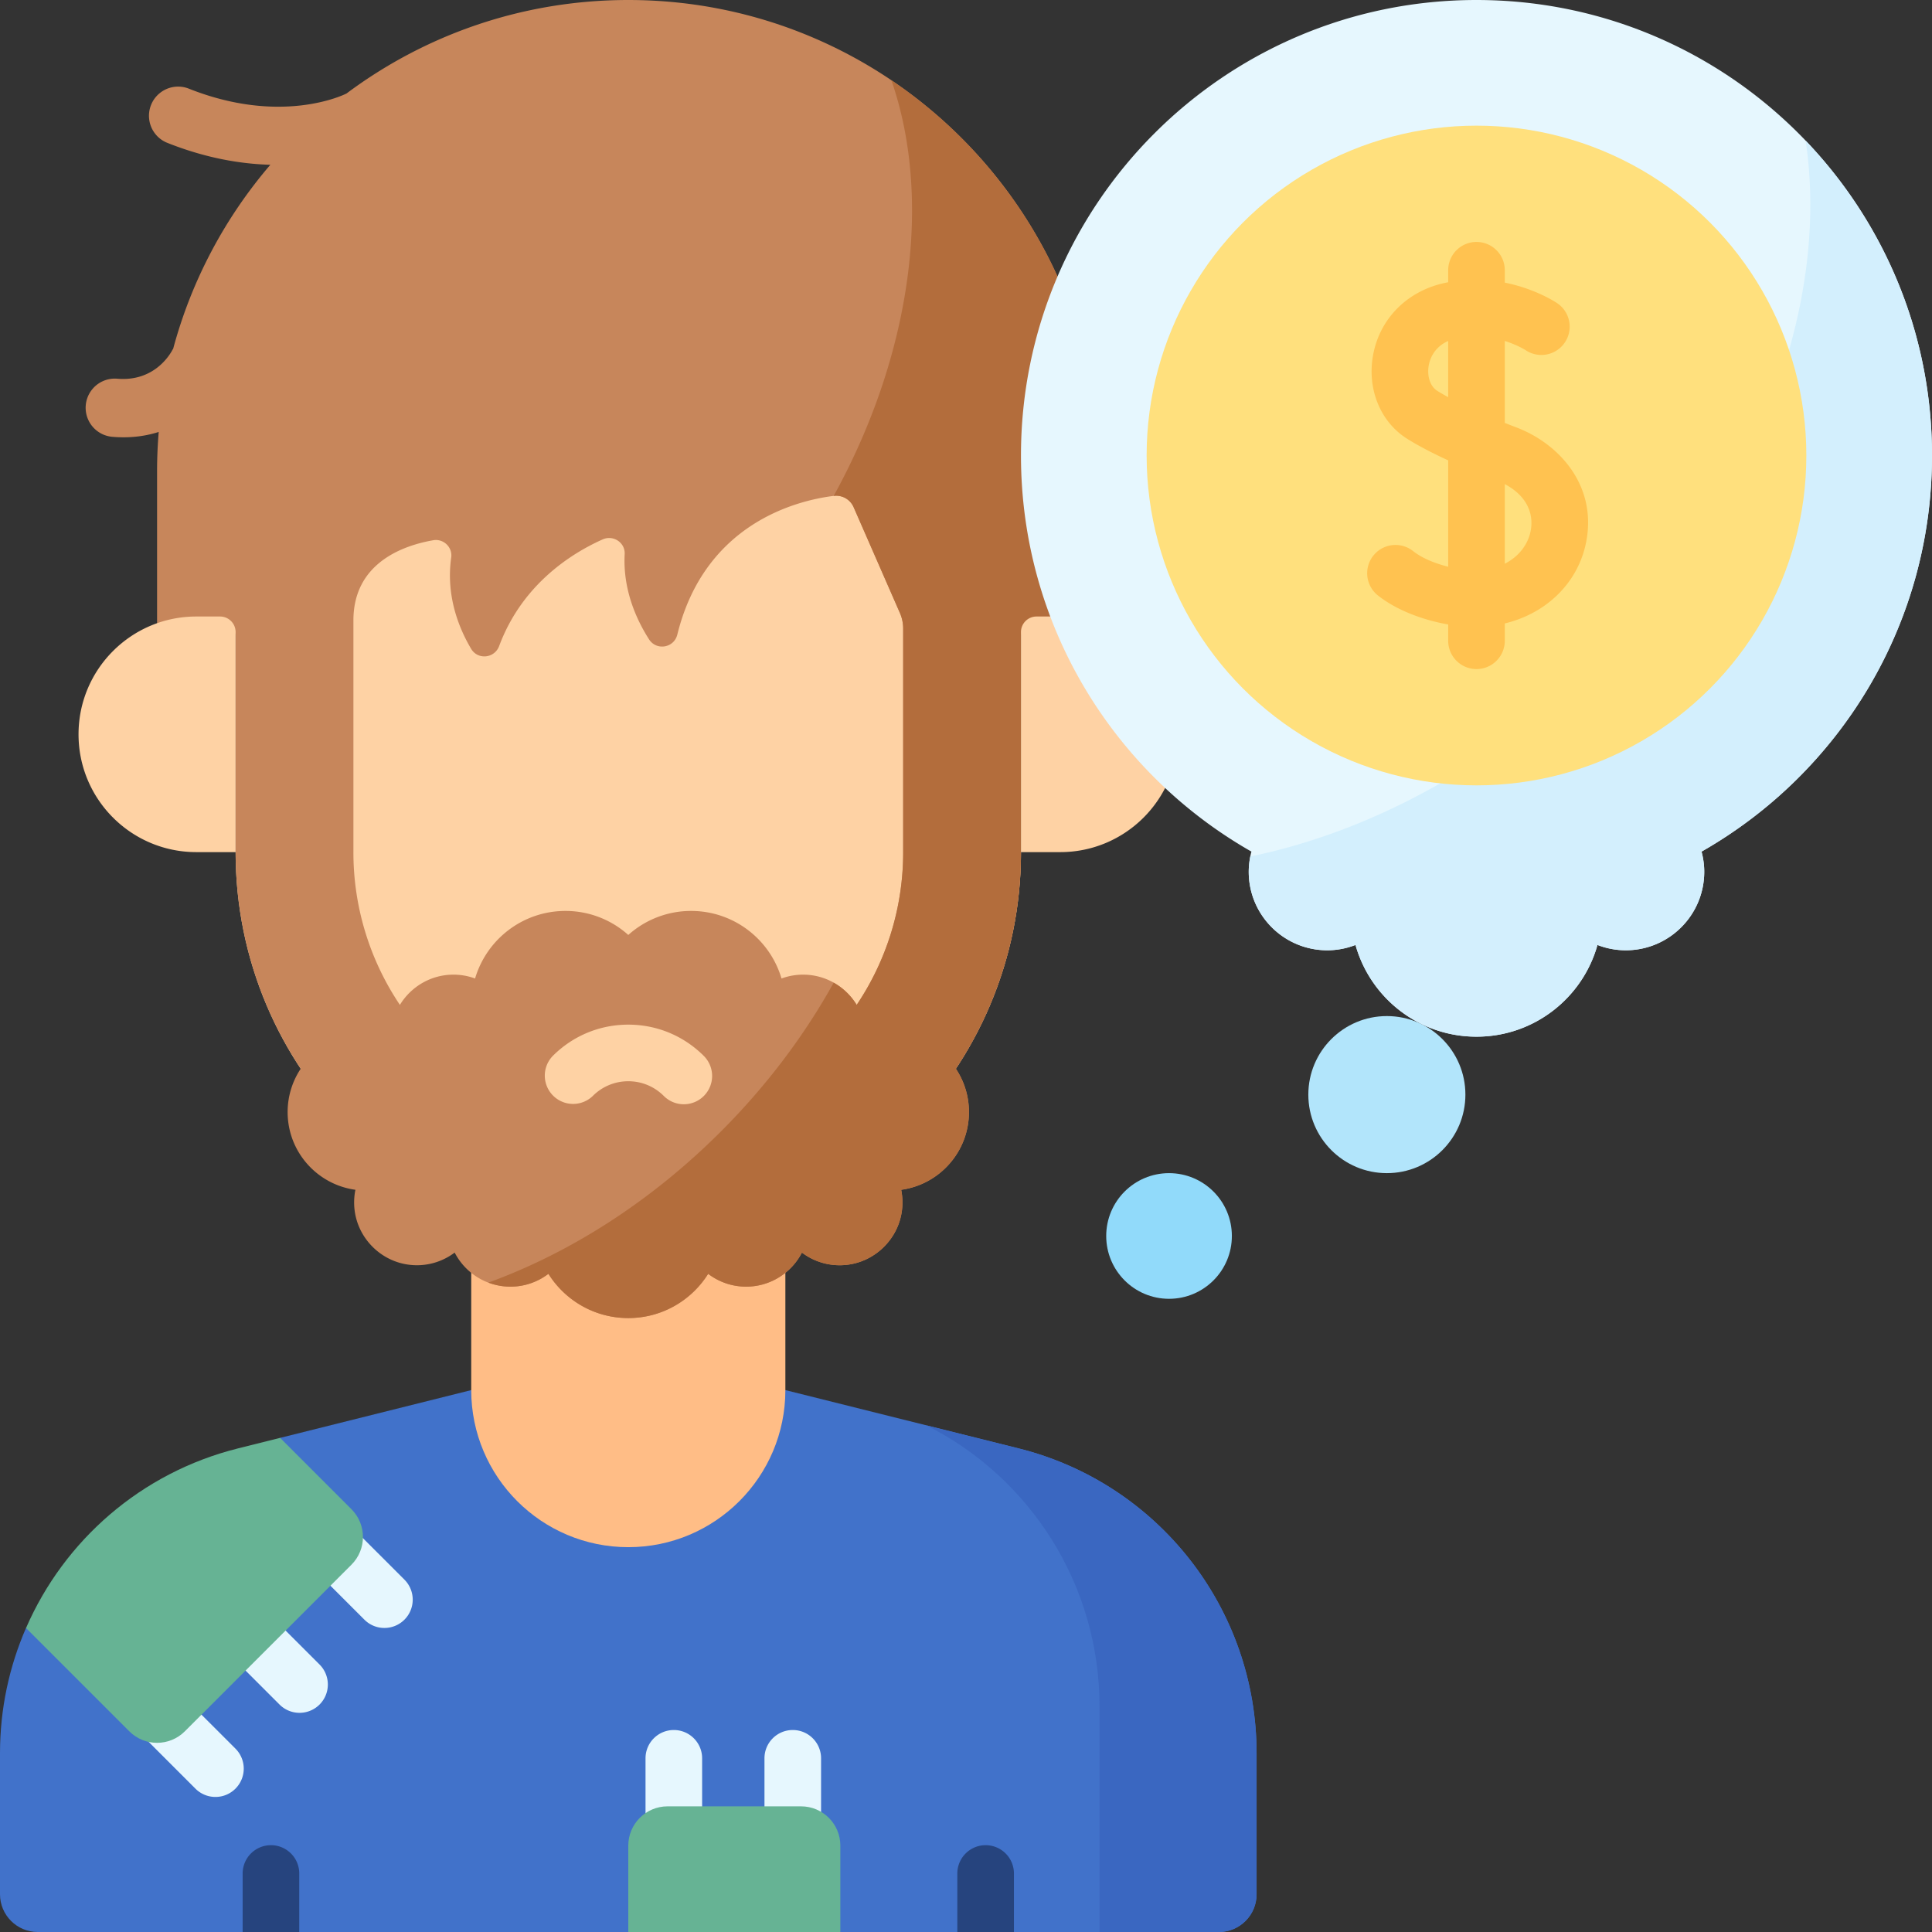 <svg viewBox="0 0 512 512" xmlns="http://www.w3.org/2000/svg"><rect x="0" y="0" width="512" height="512" fill="#333333" stroke="none"/><g><path d="M333.01 464.61V502c0 5.52-4.48 10-10 10H222.7l-28.1-6.46-28.1 6.46H10c-5.52 0-10-4.48-10-10v-37.39c0-11.71 2.44-22.96 6.9-33.19v.03l67.33-50.4h.01l50.64-12.66h83.25l61.82 15.45c37.06 9.27 63.06 42.57 63.06 80.77z" fill="#4172ca"></path><path d="M210.092 496.501a7.5 7.5 0 0 1-7.5-7.5v-23.029c0-4.143 3.358-7.5 7.5-7.5s7.5 3.357 7.5 7.5v23.029a7.5 7.5 0 0 1-7.5 7.5zM178.57 496.501a7.5 7.5 0 0 1-7.5-7.5v-23.029c0-4.143 3.358-7.5 7.5-7.5s7.5 3.357 7.5 7.5v23.029a7.5 7.5 0 0 1-7.5 7.5z" fill="#e6f7fe"></path><path d="M222.699 512h-56.195v-22.894c0-5.747 4.659-10.406 10.407-10.406h35.382c5.747 0 10.407 4.659 10.407 10.406V512z" fill="#66b394"></path><path d="m269.948 383.845-24.457-6.114c27.67 13.887 45.891 42.418 45.891 74.393V512h31.626c5.523 0 10-4.477 10-10v-37.389c0-38.202-25.999-71.501-63.06-80.766z" fill="#3a67c1"></path><path d="M166.504 410.016c-22.989 0-41.626-18.636-41.626-41.626v-47.87h83.252v47.87c0 22.99-18.637 41.626-41.626 41.626z" fill="#ffbd86"></path><path d="M62.439 131.122v94.699c0 57.474 46.592 104.065 104.065 104.065s104.065-46.591 104.065-104.065v-94.699z" fill="#fed2a4"></path><path d="M166.504 0c-28.002 0-53.85 9.217-74.679 24.781-.033.017-.067.029-.099.046-.695.348-17.286 8.414-41.798-1.379a7.728 7.728 0 0 0-5.733 14.35c10.271 4.105 19.559 5.654 27.45 5.869C59.68 57.629 50.748 74.263 45.86 92.551l-.058-.027c-.438.892-4.58 8.703-14.731 7.838a7.726 7.726 0 1 0-1.293 15.398c1.02.086 2.009.127 2.97.127 3.478 0 6.571-.539 9.313-1.417a126.633 126.633 0 0 0-.435 10.408v41.626h18.753a2.06 2.06 0 0 1 2.06 2.06v57.257c0 21.215 6.354 40.943 17.255 57.397a20.707 20.707 0 0 0-3.468 11.495c0 10.524 7.819 19.201 17.96 20.595a16.84 16.84 0 0 0-.213 5.385c.901 7.499 6.94 13.552 14.435 14.476a16.571 16.571 0 0 0 12.082-3.223c2.766 5.36 8.346 9.032 14.794 9.032 3.782 0 7.257-1.275 10.053-3.4 4.417 7.04 12.243 11.725 21.167 11.725s16.751-4.684 21.167-11.725a16.556 16.556 0 0 0 10.053 3.4c6.448 0 12.028-3.671 14.794-9.032a16.567 16.567 0 0 0 12.082 3.223c7.495-.924 13.534-6.978 14.435-14.476a16.841 16.841 0 0 0-.213-5.385c10.141-1.394 17.96-10.071 17.96-20.595 0-4.251-1.281-8.201-3.469-11.495 10.901-16.454 17.255-36.182 17.255-57.397v-57.257a2.06 2.06 0 0 1 2.06-2.06h18.753v-41.626C291.382 55.91 235.472 0 166.504 0zm72.846 225.821a72.416 72.416 0 0 1-12.32 40.485c-2.922-4.8-8.187-8.016-14.217-8.016a16.58 16.58 0 0 0-5.705 1.024c-3.05-10.349-12.617-17.905-23.954-17.905a24.874 24.874 0 0 0-16.65 6.365 24.879 24.879 0 0 0-16.65-6.365c-11.337 0-20.904 7.556-23.954 17.905a16.576 16.576 0 0 0-5.705-1.024c-6.03 0-11.295 3.216-14.217 8.016a72.424 72.424 0 0 1-12.32-40.485v-61.398c0-15.261 13.195-19.865 21.156-21.254 2.716-.474 5.146 1.85 4.761 4.58-1.426 10.098 1.977 18.621 5.283 24.201 1.778 3.002 6.206 2.529 7.422-.741 6.133-16.485 19.345-24.655 27.441-28.263 2.797-1.247 5.986.843 5.823 3.901-.497 9.319 3.03 17.216 6.449 22.574 1.97 3.088 6.627 2.309 7.504-1.247 7.314-29.663 31.94-35.579 41.471-36.759a5.047 5.047 0 0 1 5.248 2.989l12.269 28.044c.57 1.302.864 2.708.864 4.129v59.244z" fill="#c7865b"></path><path d="M236.222 21.26c10.71 30.807 5.767 71.912-15.289 110.161l.072-.009c2.206-.271 4.321.957 5.212 2.992l12.269 28.044c.57 1.302.864 2.708.864 4.129v59.243a72.416 72.416 0 0 1-12.32 40.485 16.766 16.766 0 0 0-6.094-5.888c-7.644 13.804-17.647 27.2-29.898 39.45-18.74 18.74-40.158 32.226-61.623 40.039a16.553 16.553 0 0 0 5.868 1.071c3.782 0 7.257-1.275 10.053-3.4 4.417 7.041 12.243 11.725 21.167 11.725s16.751-4.684 21.167-11.725a16.556 16.556 0 0 0 10.053 3.4c6.448 0 12.028-3.671 14.794-9.032a16.567 16.567 0 0 0 12.082 3.223c7.496-.924 13.534-6.978 14.435-14.476a16.841 16.841 0 0 0-.213-5.385c10.141-1.394 17.96-10.071 17.96-20.595 0-4.251-1.281-8.201-3.468-11.495 10.901-16.454 17.255-36.182 17.255-57.397v-57.257a2.06 2.06 0 0 1 2.06-2.06h18.753v-41.626c.001-43.148-21.884-81.185-55.159-103.617z" fill="#b36d3c"></path><path d="M280.976 225.821h-10.407v-58.318a4.121 4.121 0 0 1 4.121-4.121h6.286c17.242 0 31.219 13.977 31.219 31.219 0 17.243-13.977 31.22-31.219 31.22zM52.032 225.821h10.407v-58.318a4.121 4.121 0 0 0-4.121-4.121h-6.286c-17.242 0-31.219 13.977-31.219 31.219 0 17.243 13.977 31.22 31.219 31.22z" fill="#fed2a4"></path><path d="M101.875 431.426a7.477 7.477 0 0 1-5.303-2.196L78.92 411.578a7.5 7.5 0 0 1 10.606-10.607l17.651 17.651a7.5 7.5 0 0 1-5.302 12.804zM79.383 453.917a7.477 7.477 0 0 1-5.303-2.196L56.429 434.07a7.5 7.5 0 0 1 10.606-10.607l17.651 17.651a7.5 7.5 0 0 1-5.303 12.803zM57.094 476.207a7.474 7.474 0 0 1-5.303-2.197L34.14 456.357a7.5 7.5 0 1 1 10.606-10.605l17.651 17.652a7.5 7.5 0 0 1 0 10.606 7.472 7.472 0 0 1-5.303 2.197z" fill="#e6f7fe"></path><path d="m6.897 431.446 27.371 27.371c4.064 4.064 10.653 4.064 14.717 0l44.151-44.151c4.064-4.064 4.064-10.653 0-14.717L74.238 381.05l-11.177 2.794c-25.711 6.428-46.088 24.428-56.164 47.602z" fill="#66b394"></path><circle cx="367.533" cy="290.083" fill="#b2e5fb" r="20.813"></circle><circle cx="309.808" cy="327.547" fill="#91dafa" r="16.65"></circle><path d="M512 120.715C512 54.046 457.954 0 391.285 0S270.569 54.046 270.569 120.715c0 44.976 24.599 84.203 61.074 104.971a20.79 20.79 0 0 0-.717 5.338c0 11.495 9.318 20.813 20.813 20.813 2.642 0 5.159-.512 7.484-1.41 3.926 14.019 16.788 24.304 32.061 24.304s28.134-10.285 32.061-24.304a20.714 20.714 0 0 0 7.484 1.41c11.495 0 20.813-9.318 20.813-20.813 0-1.849-.264-3.631-.717-5.338C487.401 204.918 512 165.691 512 120.715z" fill="#e6f7fe"></path><path d="M512 120.715c0-32.372-12.744-61.765-33.486-83.443 6.478 43.198-12.594 96.023-53.94 137.368-27.998 27.998-61.26 45.78-93.232 52.334a20.31 20.31 0 0 0-.415 4.049c0 11.495 9.318 20.813 20.813 20.813 2.642 0 5.159-.512 7.484-1.41 3.926 14.019 16.788 24.304 32.061 24.304s28.134-10.285 32.061-24.304a20.714 20.714 0 0 0 7.484 1.41c11.495 0 20.813-9.318 20.813-20.813 0-1.849-.264-3.631-.717-5.338C487.401 204.918 512 165.691 512 120.715z" fill="#d3effd"></path><circle cx="391.285" cy="120.715" fill="#ffe07d" r="87.415"></circle><path d="M71.805 488.993a7.5 7.5 0 0 0-7.5 7.5V512h15v-15.507a7.5 7.5 0 0 0-7.5-7.5zM261.203 488.993a7.5 7.5 0 0 0-7.5 7.5V512h15v-15.507a7.5 7.5 0 0 0-7.5-7.5z" fill="#26447e"></path><path d="M181.219 292.639a7.478 7.478 0 0 1-5.304-2.197c-2.516-2.516-5.858-3.901-9.411-3.901s-6.896 1.386-9.412 3.902a7.501 7.501 0 0 1-10.606-10.607c5.349-5.349 12.458-8.295 20.018-8.295s14.669 2.946 20.019 8.296a7.5 7.5 0 0 1-5.304 12.802z" fill="#fed2a4"></path><path d="M401.849 113.264c-1.053-.4-2.069-.795-3.064-1.188v-21.72c3.29 1.037 5.391 2.358 5.514 2.437a7.5 7.5 0 0 0 8.365-12.451c-.349-.236-5.756-3.823-13.879-5.444v-3.279c0-4.143-3.358-7.5-7.5-7.5s-7.5 3.357-7.5 7.5v3.18c-.459.089-.921.184-1.386.292-9.854 2.294-16.974 9.721-18.582 19.384-1.477 8.87 2.104 17.437 9.123 21.823 2.932 1.832 6.563 3.739 10.845 5.704v28.182c-3.353-.828-6.885-2.204-9.369-4.191a7.501 7.501 0 0 0-9.371 11.713c5.189 4.151 12.383 6.678 18.74 7.784v4.321c0 4.143 3.358 7.5 7.5 7.5s7.5-3.357 7.5-7.5v-4.592c11.16-2.684 19.616-10.944 21.626-21.898 2.726-14.858-7.358-25.802-18.562-30.057zm-20.959-9.686c-1.833-1.145-2.747-3.813-2.277-6.64.251-1.509 1.252-4.855 5.171-6.572v14.887a58.996 58.996 0 0 1-2.894-1.675zm24.767 37.036c-.621 3.388-2.923 6.786-6.873 8.775v-21.087c5.26 2.752 7.807 7.224 6.873 12.312z" fill="#ffc250"></path></g></svg>